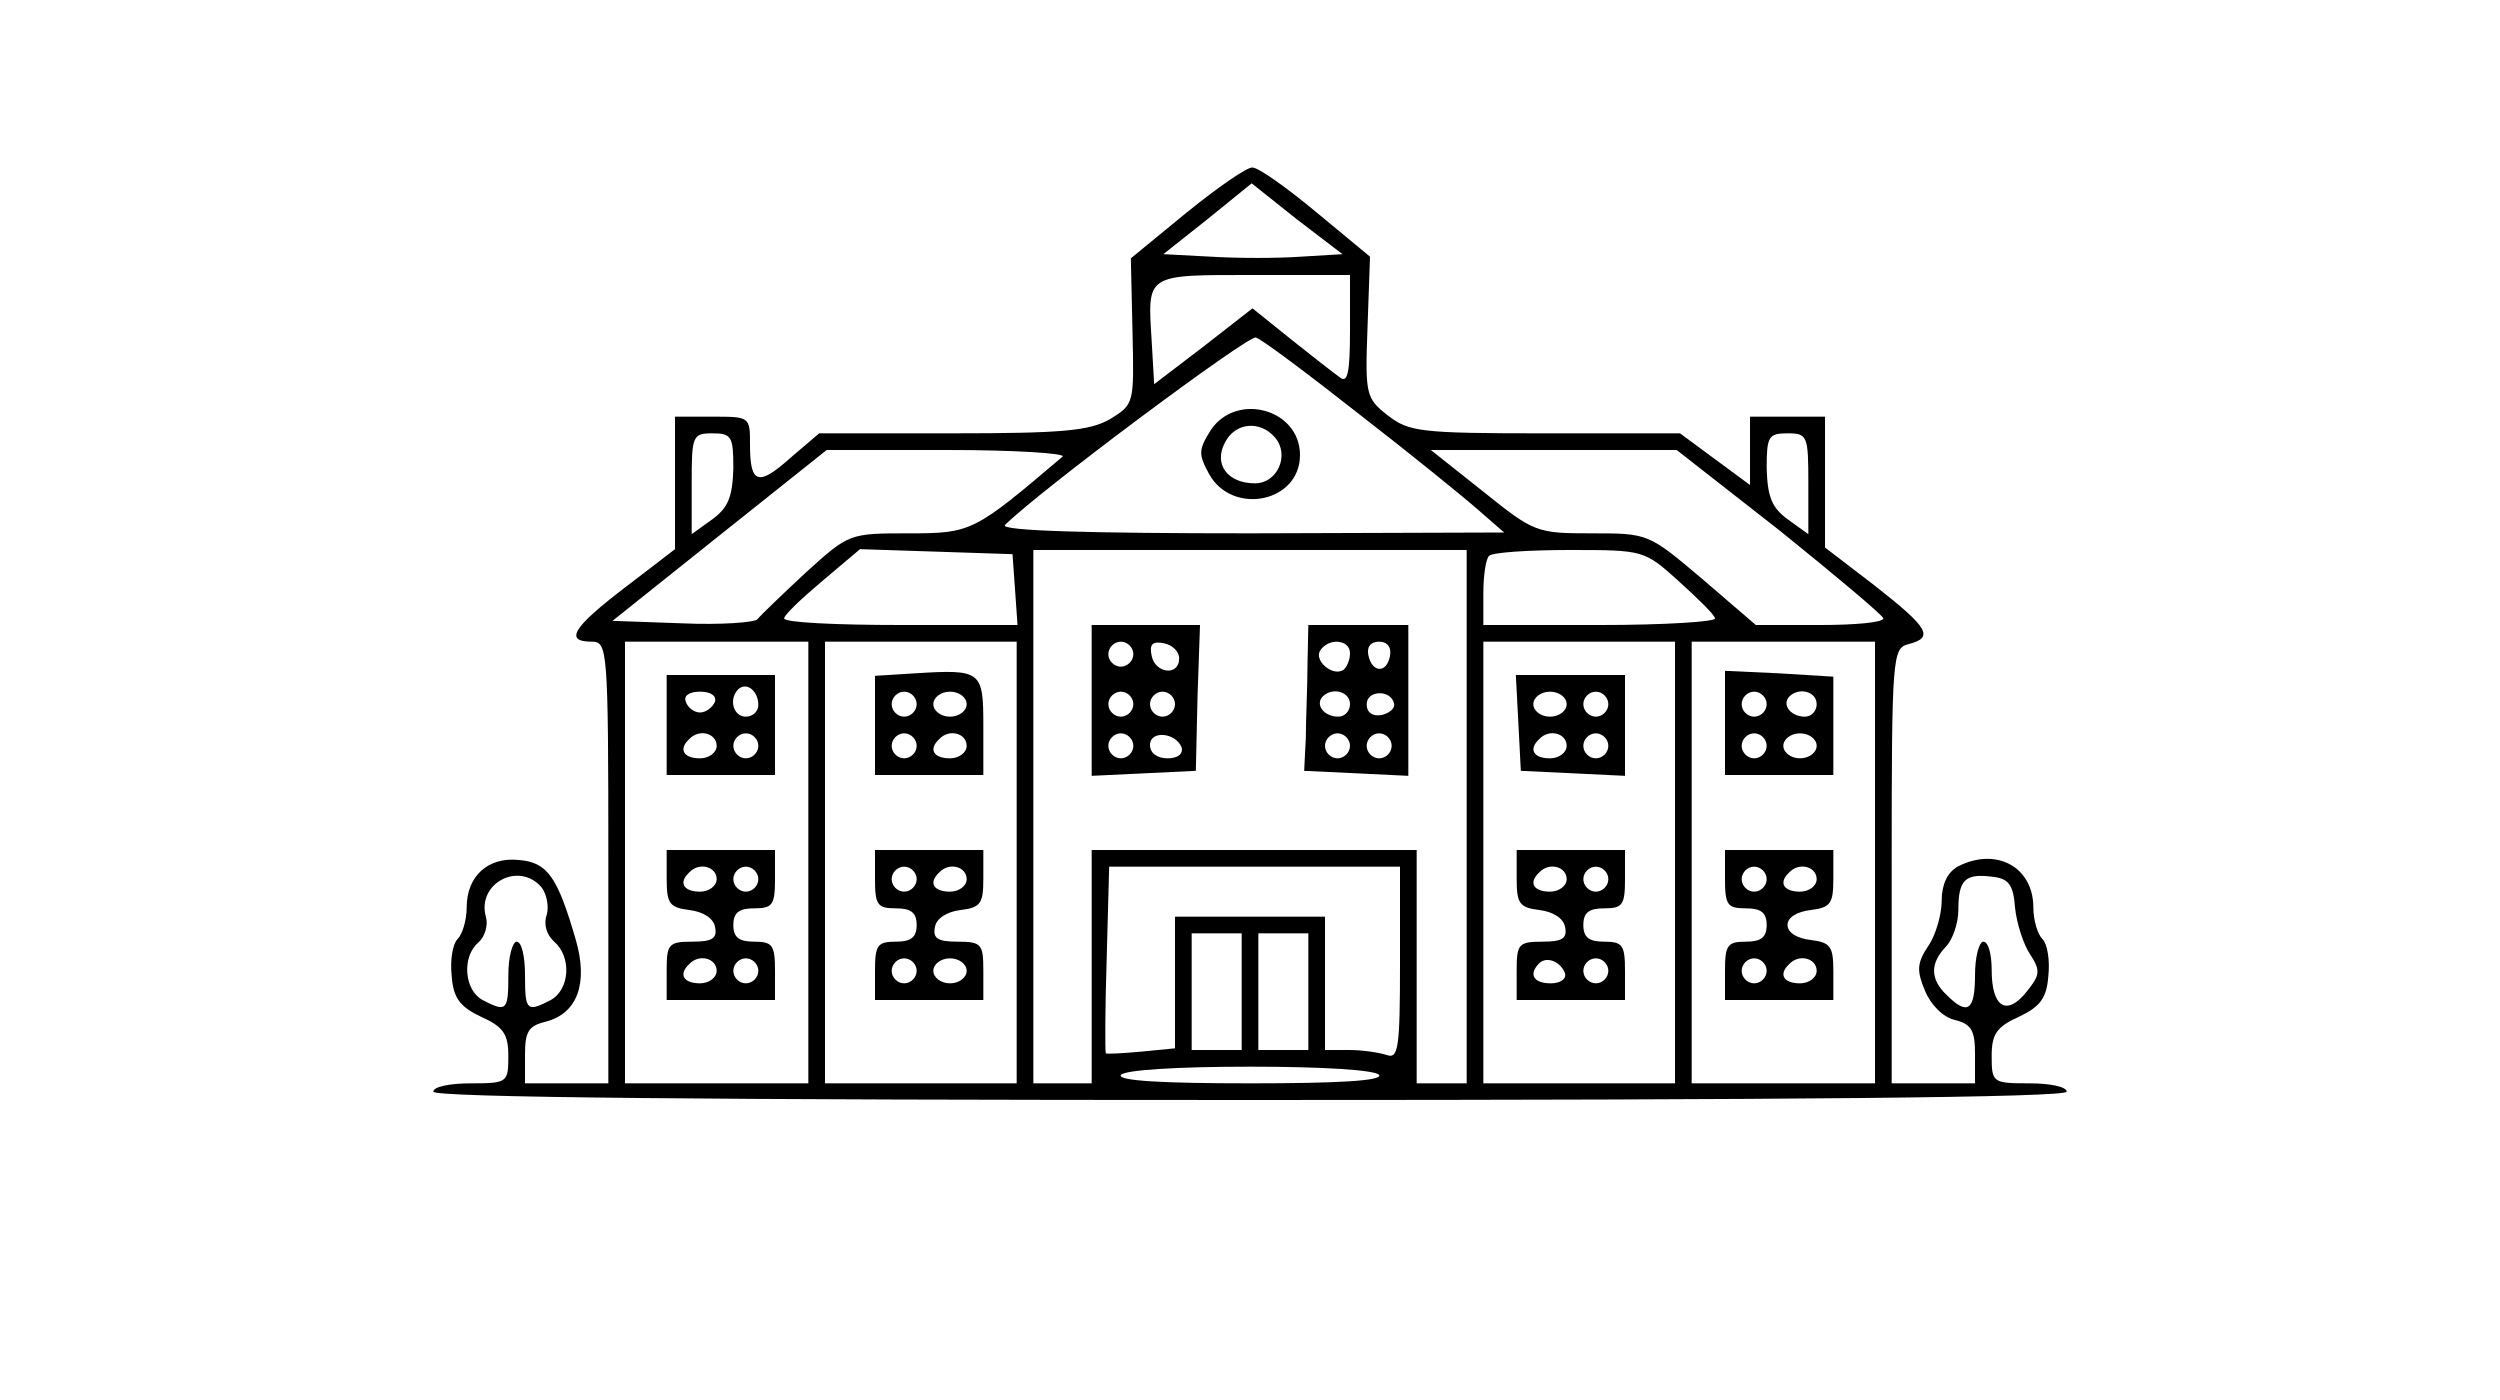 <?xml version="1.0" standalone="no"?>
<!DOCTYPE svg PUBLIC "-//W3C//DTD SVG 20010904//EN"
 "http://www.w3.org/TR/2001/REC-SVG-20010904/DTD/svg10.dtd">
<svg version="1.0" xmlns="http://www.w3.org/2000/svg"
 width="300pt" height="168pt" viewBox="0 0 300 168"
 preserveAspectRatio="xMidYMid meet">

<g transform="translate(0,168) scale(0.1,-0.1)"
fill="#000000" stroke="none">
<path d="M1424 1425 l-67 -55 2 -88 c2 -87 2 -87 -27 -105 -25 -14 -56 -17
-190 -17 l-159 0 -34 -29 c-39 -35 -49 -32 -49 15 0 34 0 34 -45 34 l-45 0 0
-79 0 -80 -60 -46 c-63 -48 -73 -65 -40 -65 19 0 20 -7 20 -265 l0 -265 -50 0
-50 0 0 34 c0 28 4 35 25 40 38 10 51 46 36 98 -22 76 -34 93 -68 96 -37 4
-63 -19 -63 -57 0 -15 -5 -32 -11 -38 -6 -6 -9 -26 -7 -44 2 -27 10 -37 35
-49 27 -12 33 -21 33 -47 0 -32 -1 -33 -45 -33 -25 0 -45 -4 -45 -10 0 -7 333
-10 980 -10 647 0 980 3 980 10 0 6 -20 10 -45 10 -44 0 -45 1 -45 33 0 26 6
35 33 47 25 12 33 22 35 49 2 18 -1 38 -7 44 -6 6 -11 23 -11 38 0 49 -45 73
-91 49 -12 -7 -19 -21 -19 -41 0 -16 -7 -41 -16 -54 -14 -21 -14 -30 -4 -54 7
-17 22 -32 36 -35 20 -5 24 -13 24 -41 l0 -35 -50 0 -50 0 0 261 c0 252 1 261
20 266 31 8 25 19 -40 70 l-60 46 0 79 0 78 -45 0 -45 0 0 -41 0 -41 -42 31
-42 31 -162 0 c-150 0 -163 2 -188 21 -27 21 -28 25 -25 106 l3 85 -64 53
c-36 30 -70 54 -77 54 -6 1 -42 -24 -79 -54z m137 -53 c-28 -2 -76 -2 -108 0
l-57 3 53 42 53 43 54 -43 55 -42 -50 -3z m59 -88 c0 -52 -3 -64 -12 -57 -7 5
-34 26 -59 46 l-46 37 -59 -46 -59 -45 -3 52 c-5 81 -8 79 123 79 l115 0 0
-66z m11 -101 c62 -48 126 -100 143 -115 l31 -27 -304 -1 c-194 0 -302 3 -295
10 41 41 292 228 301 225 7 -2 63 -44 124 -92z m-751 -65 c-1 -34 -6 -47 -25
-61 l-25 -18 0 61 c0 57 1 60 25 60 23 0 25 -4 25 -42z m1290 -18 l0 -61 -25
18 c-19 14 -24 27 -25 61 0 38 2 42 25 42 24 0 25 -3 25 -60z m-895 32 c-106
-90 -109 -92 -184 -92 -72 0 -72 0 -124 -47 -29 -27 -55 -52 -58 -56 -3 -4
-44 -7 -90 -5 l-84 3 129 103 128 102 146 0 c80 0 142 -4 137 -8z m861 -89
c67 -54 123 -101 124 -105 0 -5 -34 -8 -76 -8 l-77 0 -64 55 c-65 55 -65 55
-133 55 -66 0 -69 1 -130 50 l-63 50 148 0 147 0 124 -97z m-918 -70 l3 -43
-140 0 c-78 0 -141 3 -140 8 0 4 21 24 46 45 l45 38 92 -3 91 -3 3 -42z m542
-273 l0 -320 -30 0 -30 0 0 140 0 140 -195 0 -195 0 0 -140 0 -140 -35 0 -35
0 0 320 0 320 260 0 260 0 0 -320z m254 283 c22 -20 43 -40 44 -45 2 -4 -60
-8 -137 -8 l-141 0 0 38 c0 21 3 42 7 45 3 4 47 7 96 7 89 0 90 0 131 -37z
m-1044 -338 l0 -265 -110 0 -110 0 0 265 0 265 110 0 110 0 0 -265z m250 0 l0
-265 -115 0 -115 0 0 265 0 265 115 0 115 0 0 -265z m790 0 l0 -265 -115 0
-115 0 0 265 0 265 115 0 115 0 0 -265z m240 0 l0 -265 -110 0 -110 0 0 265 0
265 110 0 110 0 0 -265z m-570 -121 c0 -102 -2 -115 -16 -110 -9 3 -29 6 -45
6 l-29 0 0 80 0 80 -90 0 -90 0 0 -79 0 -79 -41 -4 c-22 -2 -41 -3 -42 -2 -1
1 -1 52 1 113 l3 111 175 0 174 0 0 -116z m-1030 91 c6 -8 9 -23 6 -33 -4 -11
0 -24 9 -32 21 -18 19 -57 -4 -70 -29 -15 -31 -13 -31 30 0 22 -4 40 -10 40
-5 0 -10 -18 -10 -40 0 -43 -2 -45 -31 -30 -22 12 -25 52 -5 69 8 7 12 21 9
31 -11 40 40 67 67 35z m1768 -24 c2 -19 10 -44 18 -56 13 -20 12 -25 -4 -45
-24 -30 -42 -19 -42 26 0 19 -4 34 -10 34 -5 0 -10 -18 -10 -40 0 -43 -9 -49
-34 -24 -20 19 -20 38 -1 58 8 8 15 28 15 44 0 36 8 44 40 40 20 -2 26 -9 28
-37z m-928 -101 l0 -70 -30 0 -30 0 0 70 0 70 30 0 30 0 0 -70z m80 0 l0 -70
-30 0 -30 0 0 70 0 70 30 0 30 0 0 -70z m85 -100 c4 -7 -50 -10 -155 -10 -105
0 -159 3 -155 10 4 6 67 10 155 10 88 0 151 -4 155 -10z"/>
<path d="M1453 1164 c-15 -24 -15 -29 -2 -53 28 -50 109 -34 109 23 0 55 -76
76 -107 30z m77 -9 c18 -21 3 -55 -24 -55 -33 0 -50 23 -36 49 12 24 42 27 60
6z"/>
<path d="M1310 840 l0 -91 63 3 62 3 2 88 3 87 -65 0 -65 0 0 -90z m50 55 c0
-8 -7 -15 -15 -15 -8 0 -15 7 -15 15 0 8 7 15 15 15 8 0 15 -7 15 -15z m55 -5
c0 -22 -29 -18 -33 3 -3 14 1 18 15 15 10 -2 18 -10 18 -18z m-55 -55 c0 -8
-7 -15 -15 -15 -8 0 -15 7 -15 15 0 8 7 15 15 15 8 0 15 -7 15 -15z m50 0 c0
-8 -7 -15 -15 -15 -8 0 -15 7 -15 15 0 8 7 15 15 15 8 0 15 -7 15 -15z m-50
-50 c0 -8 -7 -15 -15 -15 -8 0 -15 7 -15 15 0 8 7 15 15 15 8 0 15 -7 15 -15z
m58 -2 c2 -8 -5 -13 -17 -13 -12 0 -21 6 -21 16 0 18 31 15 38 -3z"/>
<path d="M1569 883 c0 -27 -2 -66 -2 -88 l-2 -40 63 -3 62 -3 0 91 0 90 -60 0
-60 0 -1 -47z m51 13 c0 -8 -4 -17 -8 -20 -13 -8 -35 11 -28 23 10 16 36 14
36 -3z m48 -3 c-4 -22 -22 -20 -26 1 -2 10 3 16 13 16 10 0 15 -7 13 -17z
m-48 -58 c0 -8 -6 -15 -14 -15 -17 0 -28 14 -19 24 12 12 33 6 33 -9z m53 0
c1 -5 -6 -11 -15 -13 -11 -2 -18 3 -18 13 0 17 30 18 33 0z m-53 -50 c0 -8 -7
-15 -15 -15 -8 0 -15 7 -15 15 0 8 7 15 15 15 8 0 15 -7 15 -15z m50 0 c0 -8
-7 -15 -15 -15 -8 0 -15 7 -15 15 0 8 7 15 15 15 8 0 15 -7 15 -15z"/>
<path d="M800 810 l0 -60 65 0 65 0 0 60 0 60 -65 0 -65 0 0 -60z m110 24 c0
-8 -7 -14 -15 -14 -15 0 -21 21 -9 33 10 9 24 -2 24 -19z m-52 4 c-3 -7 -11
-13 -18 -13 -7 0 -15 6 -17 13 -3 7 4 12 17 12 13 0 20 -5 18 -12z m2 -53 c0
-8 -9 -15 -20 -15 -20 0 -26 11 -13 23 12 13 33 7 33 -8z m50 0 c0 -8 -7 -15
-15 -15 -8 0 -15 7 -15 15 0 8 7 15 15 15 8 0 15 -7 15 -15z"/>
<path d="M800 626 c0 -30 3 -35 27 -38 17 -2 29 -10 31 -20 3 -14 -3 -18 -27
-18 -29 0 -31 -3 -31 -35 l0 -35 65 0 65 0 0 35 c0 31 -3 35 -25 35 -18 0 -25
5 -25 20 0 15 7 20 25 20 22 0 25 4 25 35 l0 35 -65 0 -65 0 0 -34z m60 -1 c0
-8 -9 -15 -20 -15 -20 0 -26 11 -13 23 12 13 33 7 33 -8z m50 0 c0 -8 -7 -15
-15 -15 -8 0 -15 7 -15 15 0 8 7 15 15 15 8 0 15 -7 15 -15z m-50 -110 c0 -8
-9 -15 -20 -15 -20 0 -26 11 -13 23 12 13 33 7 33 -8z m50 0 c0 -8 -7 -15 -15
-15 -8 0 -15 7 -15 15 0 8 7 15 15 15 8 0 15 -7 15 -15z"/>
<path d="M1098 872 l-48 -3 0 -60 0 -59 65 0 65 0 0 59 c0 66 -2 68 -82 63z
m2 -37 c0 -8 -7 -15 -15 -15 -8 0 -15 7 -15 15 0 8 7 15 15 15 8 0 15 -7 15
-15z m60 0 c0 -8 -9 -15 -20 -15 -11 0 -20 7 -20 15 0 8 9 15 20 15 11 0 20
-7 20 -15z m-60 -50 c0 -8 -7 -15 -15 -15 -8 0 -15 7 -15 15 0 8 7 15 15 15 8
0 15 -7 15 -15z m60 0 c0 -8 -9 -15 -20 -15 -20 0 -26 11 -13 23 12 13 33 7
33 -8z"/>
<path d="M1050 625 c0 -31 3 -35 25 -35 18 0 25 -5 25 -20 0 -15 -7 -20 -25
-20 -22 0 -25 -4 -25 -35 l0 -35 65 0 65 0 0 35 c0 32 -2 35 -31 35 -24 0 -30
4 -27 18 2 10 14 18 31 20 24 3 27 8 27 38 l0 34 -65 0 -65 0 0 -35z m50 0 c0
-8 -7 -15 -15 -15 -8 0 -15 7 -15 15 0 8 7 15 15 15 8 0 15 -7 15 -15z m60 0
c0 -8 -9 -15 -20 -15 -20 0 -26 11 -13 23 12 13 33 7 33 -8z m-60 -110 c0 -8
-7 -15 -15 -15 -8 0 -15 7 -15 15 0 8 7 15 15 15 8 0 15 -7 15 -15z m60 0 c0
-8 -9 -15 -20 -15 -11 0 -20 7 -20 15 0 8 9 15 20 15 11 0 20 -7 20 -15z"/>
<path d="M1822 813 l3 -58 63 -3 62 -3 0 61 0 60 -65 0 -66 0 3 -57z m58 22
c0 -8 -9 -15 -20 -15 -11 0 -20 7 -20 15 0 8 9 15 20 15 11 0 20 -7 20 -15z
m50 0 c0 -8 -7 -15 -15 -15 -8 0 -15 7 -15 15 0 8 7 15 15 15 8 0 15 -7 15
-15z m-50 -50 c0 -8 -9 -15 -20 -15 -20 0 -26 11 -13 23 12 13 33 7 33 -8z
m50 0 c0 -8 -7 -15 -15 -15 -8 0 -15 7 -15 15 0 8 7 15 15 15 8 0 15 -7 15
-15z"/>
<path d="M1820 626 c0 -30 3 -35 27 -38 17 -2 29 -10 31 -20 3 -14 -3 -18 -27
-18 -29 0 -31 -3 -31 -35 l0 -35 65 0 65 0 0 35 c0 31 -3 35 -25 35 -18 0 -25
5 -25 20 0 15 7 20 25 20 22 0 25 4 25 35 l0 35 -65 0 -65 0 0 -34z m60 -1 c0
-8 -9 -15 -20 -15 -20 0 -26 11 -13 23 12 13 33 7 33 -8z m50 0 c0 -8 -7 -15
-15 -15 -8 0 -15 7 -15 15 0 8 7 15 15 15 8 0 15 -7 15 -15z m-52 -113 c2 -7
-6 -12 -17 -12 -21 0 -27 11 -14 24 9 9 26 2 31 -12z m52 3 c0 -8 -7 -15 -15
-15 -8 0 -15 7 -15 15 0 8 7 15 15 15 8 0 15 -7 15 -15z"/>
<path d="M2070 813 l0 -63 65 0 65 0 0 59 0 59 -65 4 -65 3 0 -62z m50 22 c0
-8 -7 -15 -15 -15 -8 0 -15 7 -15 15 0 8 7 15 15 15 8 0 15 -7 15 -15z m60 0
c0 -8 -6 -15 -14 -15 -17 0 -28 14 -19 24 12 12 33 6 33 -9z m-60 -50 c0 -8
-7 -15 -15 -15 -8 0 -15 7 -15 15 0 8 7 15 15 15 8 0 15 -7 15 -15z m60 0 c0
-8 -9 -15 -20 -15 -11 0 -20 7 -20 15 0 8 9 15 20 15 11 0 20 -7 20 -15z"/>
<path d="M2070 625 c0 -31 3 -35 25 -35 18 0 25 -5 25 -20 0 -15 -7 -20 -25
-20 -22 0 -25 -4 -25 -35 l0 -35 65 0 65 0 0 34 c0 30 -3 35 -27 38 -17 2 -28
9 -28 18 0 9 11 16 28 18 24 3 27 8 27 38 l0 34 -65 0 -65 0 0 -35z m50 0 c0
-8 -7 -15 -15 -15 -8 0 -15 7 -15 15 0 8 7 15 15 15 8 0 15 -7 15 -15z m60 0
c0 -8 -9 -15 -20 -15 -20 0 -26 11 -13 23 12 13 33 7 33 -8z m-60 -110 c0 -8
-7 -15 -15 -15 -8 0 -15 7 -15 15 0 8 7 15 15 15 8 0 15 -7 15 -15z m60 0 c0
-8 -9 -15 -20 -15 -20 0 -26 11 -13 23 12 13 33 7 33 -8z"/>
</g>
</svg>
